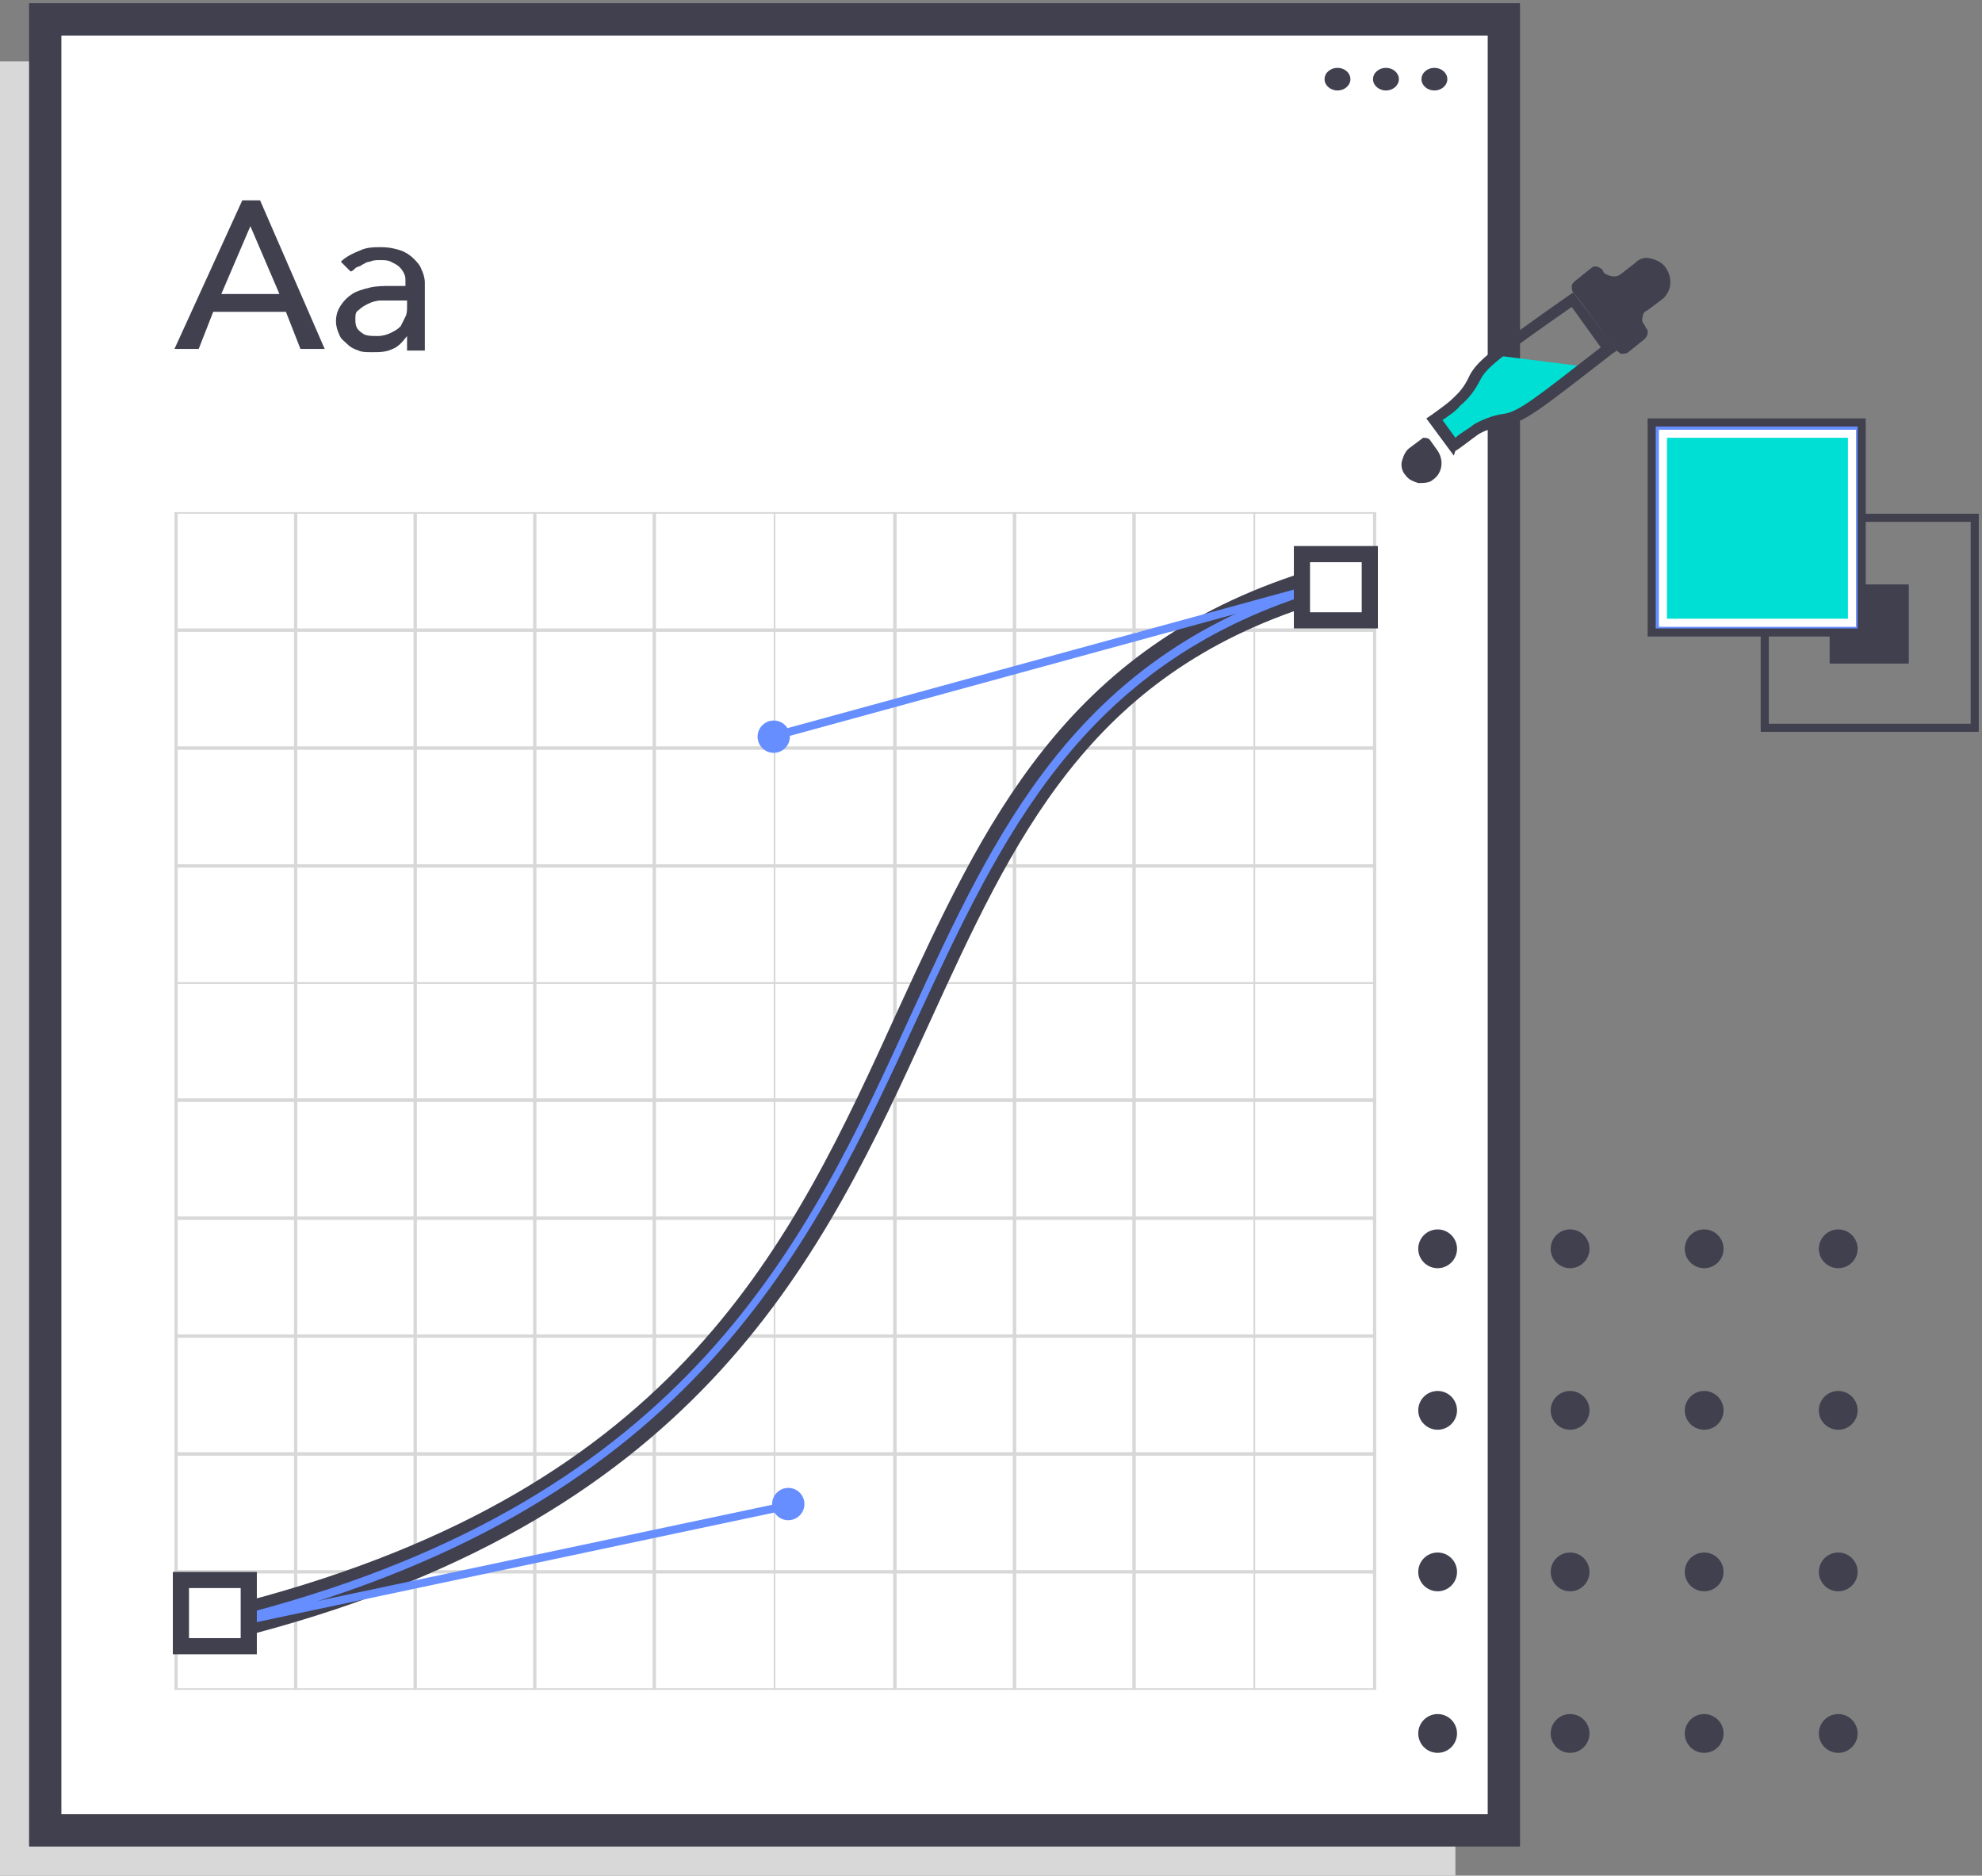 <?xml version="1.0" encoding="utf-8"?>
<!-- Generator: Adobe Illustrator 22.1.0, SVG Export Plug-In . SVG Version: 6.00 Build 0)  -->
<svg version="1.1" id="Layer_1" xmlns="http://www.w3.org/2000/svg" xmlns:xlink="http://www.w3.org/1999/xlink" x="0px" y="0px"
	 viewBox="0 0 122.7 116.1" style="enable-background:new 0 0 122.7 116.1;" xml:space="preserve">
<rect x="0" y="0" width="122.7" height="116.1" fill="#808080" stroke="none"/>
<style type="text/css">
	.st0{fill:none;stroke:#000000;stroke-width:0;stroke-miterlimit:0;}
	.st1{fill:#D8D8D8;}
	.st2{fill:#FFFFFF;}
	.st3{fill:#40404F;}
	.st4{fill:#668EFF;}
	.st5{fill:#00DFD3;}
</style>
<g>
	<g>
		<rect x="-0.2" y="0.2" class="st0" width="122.7" height="116.1"/>
	</g>
	<g>
		<g>
			<rect x="-0.2" y="3.8" class="st1" width="90.3" height="112.5"/>
		</g>
		<g>
			<rect x="2.8" y="1.2" class="st2" width="90.3" height="112.1"/>
			<path class="st3" d="M94.1,114.3H1.8V0.2h92.3V114.3z M3.8,112.3h88.3V2.2H3.8V112.3z"/>
		</g>
		<g>
			<g>
				<g>
					<path class="st1" d="M18.4,82.8h-7.6v-7.4h7.6V82.8z M11,82.6h7.3v-7.1H11V82.6z"/>
				</g>
				<g>
					<path class="st1" d="M25.8,82.8h-7.6v-7.4h7.6V82.8z M18.4,82.6h7.3v-7.1h-7.3V82.6z"/>
				</g>
				<g>
					<path class="st1" d="M33.2,82.8h-7.6v-7.4h7.6V82.8z M25.8,82.6h7.3v-7.1h-7.3V82.6z"/>
				</g>
				<g>
					<path class="st1" d="M40.6,82.8h-7.6v-7.4h7.6V82.8z M33.2,82.6h7.3v-7.1h-7.3V82.6z"/>
				</g>
				<g>
					<path class="st1" d="M48,82.8h-7.6v-7.4H48V82.8z M40.6,82.6h7.3v-7.1h-7.3V82.6z"/>
				</g>
				<g>
					<path class="st1" d="M55.5,82.8h-7.6v-7.4h7.6V82.8z M48,82.6h7.3v-7.1H48V82.6z"/>
				</g>
				<g>
					<path class="st1" d="M62.9,82.8h-7.6v-7.4h7.6V82.8z M55.5,82.6h7.3v-7.1h-7.3V82.6z"/>
				</g>
				<g>
					<path class="st1" d="M70.3,82.8h-7.6v-7.4h7.6V82.8z M62.9,82.6h7.3v-7.1h-7.3V82.6z"/>
				</g>
				<g>
					<path class="st1" d="M18.4,90.1h-7.6v-7.4h7.6V90.1z M11,89.9h7.3v-7.1H11V89.9z"/>
				</g>
				<g>
					<path class="st1" d="M25.8,90.1h-7.6v-7.4h7.6V90.1z M18.4,89.9h7.3v-7.1h-7.3V89.9z"/>
				</g>
				<g>
					<path class="st1" d="M33.2,90.1h-7.6v-7.4h7.6V90.1z M25.8,89.9h7.3v-7.1h-7.3V89.9z"/>
				</g>
				<g>
					<path class="st1" d="M40.6,90.1h-7.6v-7.4h7.6V90.1z M33.2,89.9h7.3v-7.1h-7.3V89.9z"/>
				</g>
				<g>
					<path class="st1" d="M48,90.1h-7.6v-7.4H48V90.1z M40.6,89.9h7.3v-7.1h-7.3V89.9z"/>
				</g>
				<g>
					<path class="st1" d="M55.5,90.1h-7.6v-7.4h7.6V90.1z M48,89.9h7.3v-7.1H48V89.9z"/>
				</g>
				<g>
					<path class="st1" d="M62.9,90.1h-7.6v-7.4h7.6V90.1z M55.5,89.9h7.3v-7.1h-7.3V89.9z"/>
				</g>
				<g>
					<path class="st1" d="M70.3,90.1h-7.6v-7.4h7.6V90.1z M62.9,89.9h7.3v-7.1h-7.3V89.9z"/>
				</g>
				<g>
					<path class="st1" d="M18.4,68.2h-7.6v-7.4h7.6V68.2z M11,68h7.3v-7.1H11V68z"/>
				</g>
				<g>
					<path class="st1" d="M25.8,68.2h-7.6v-7.4h7.6V68.2z M18.4,68h7.3v-7.1h-7.3V68z"/>
				</g>
				<g>
					<path class="st1" d="M33.2,68.2h-7.6v-7.4h7.6V68.2z M25.8,68h7.3v-7.1h-7.3V68z"/>
				</g>
				<g>
					<path class="st1" d="M40.6,68.2h-7.6v-7.4h7.6V68.2z M33.2,68h7.3v-7.1h-7.3V68z"/>
				</g>
				<g>
					<path class="st1" d="M48,68.2h-7.6v-7.4H48V68.2z M40.6,68h7.3v-7.1h-7.3V68z"/>
				</g>
				<g>
					<path class="st1" d="M55.5,68.2h-7.6v-7.4h7.6V68.2z M48,68h7.3v-7.1H48V68z"/>
				</g>
				<g>
					<path class="st1" d="M62.9,68.2h-7.6v-7.4h7.6V68.2z M55.5,68h7.3v-7.1h-7.3V68z"/>
				</g>
				<g>
					<path class="st1" d="M70.3,68.2h-7.6v-7.4h7.6V68.2z M62.9,68h7.3v-7.1h-7.3V68z"/>
				</g>
				<g>
					<path class="st1" d="M18.4,75.5h-7.6V68h7.6V75.5z M11,75.3h7.3v-7.1H11V75.3z"/>
				</g>
				<g>
					<path class="st1" d="M25.8,75.5h-7.6V68h7.6V75.5z M18.4,75.3h7.3v-7.1h-7.3V75.3z"/>
				</g>
				<g>
					<path class="st1" d="M33.2,75.5h-7.6V68h7.6V75.5z M25.8,75.3h7.3v-7.1h-7.3V75.3z"/>
				</g>
				<g>
					<path class="st1" d="M40.6,75.5h-7.6V68h7.6V75.5z M33.2,75.3h7.3v-7.1h-7.3V75.3z"/>
				</g>
				<g>
					<path class="st1" d="M48,75.5h-7.6V68H48V75.5z M40.6,75.3h7.3v-7.1h-7.3V75.3z"/>
				</g>
				<g>
					<path class="st1" d="M55.5,75.5h-7.6V68h7.6V75.5z M48,75.3h7.3v-7.1H48V75.3z"/>
				</g>
				<g>
					<path class="st1" d="M62.9,75.5h-7.6V68h7.6V75.5z M55.5,75.3h7.3v-7.1h-7.3V75.3z"/>
				</g>
				<g>
					<path class="st1" d="M70.3,75.5h-7.6V68h7.6V75.5z M62.9,75.3h7.3v-7.1h-7.3V75.3z"/>
				</g>
				<g>
					<path class="st1" d="M18.4,53.7h-7.6v-7.4h7.6V53.7z M11,53.5h7.3v-7.1H11V53.5z"/>
				</g>
				<g>
					<path class="st1" d="M25.8,53.7h-7.6v-7.4h7.6V53.7z M18.4,53.5h7.3v-7.1h-7.3V53.5z"/>
				</g>
				<g>
					<path class="st1" d="M33.2,53.7h-7.6v-7.4h7.6V53.7z M25.8,53.5h7.3v-7.1h-7.3V53.5z"/>
				</g>
				<g>
					<path class="st1" d="M40.6,53.7h-7.6v-7.4h7.6V53.7z M33.2,53.5h7.3v-7.1h-7.3V53.5z"/>
				</g>
				<g>
					<path class="st1" d="M48,53.7h-7.6v-7.4H48V53.7z M40.6,53.5h7.3v-7.1h-7.3V53.5z"/>
				</g>
				<g>
					<path class="st1" d="M55.5,53.7h-7.6v-7.4h7.6V53.7z M48,53.5h7.3v-7.1H48V53.5z"/>
				</g>
				<g>
					<path class="st1" d="M62.9,53.7h-7.6v-7.4h7.6V53.7z M55.5,53.5h7.3v-7.1h-7.3V53.5z"/>
				</g>
				<g>
					<path class="st1" d="M70.3,53.7h-7.6v-7.4h7.6V53.7z M62.9,53.5h7.3v-7.1h-7.3V53.5z"/>
				</g>
				<g>
					<path class="st1" d="M18.4,60.9h-7.6v-7.4h7.6V60.9z M11,60.8h7.3v-7.1H11V60.8z"/>
				</g>
				<g>
					<path class="st1" d="M25.8,60.9h-7.6v-7.4h7.6V60.9z M18.4,60.8h7.3v-7.1h-7.3V60.8z"/>
				</g>
				<g>
					<path class="st1" d="M33.2,60.9h-7.6v-7.4h7.6V60.9z M25.8,60.8h7.3v-7.1h-7.3V60.8z"/>
				</g>
				<g>
					<path class="st1" d="M40.6,60.9h-7.6v-7.4h7.6V60.9z M33.2,60.8h7.3v-7.1h-7.3V60.8z"/>
				</g>
				<g>
					<path class="st1" d="M48,60.9h-7.6v-7.4H48V60.9z M40.6,60.8h7.3v-7.1h-7.3V60.8z"/>
				</g>
				<g>
					<path class="st1" d="M55.5,60.9h-7.6v-7.4h7.6V60.9z M48,60.8h7.3v-7.1H48V60.8z"/>
				</g>
				<g>
					<path class="st1" d="M62.9,60.9h-7.6v-7.4h7.6V60.9z M55.5,60.8h7.3v-7.1h-7.3V60.8z"/>
				</g>
				<g>
					<path class="st1" d="M70.3,60.9h-7.6v-7.4h7.6V60.9z M62.9,60.8h7.3v-7.1h-7.3V60.8z"/>
				</g>
				<g>
					<path class="st1" d="M18.4,39.1h-7.6v-7.4h7.6V39.1z M11,38.9h7.3v-7.1H11V38.9z"/>
				</g>
				<g>
					<path class="st1" d="M25.8,39.1h-7.6v-7.4h7.6V39.1z M18.4,38.9h7.3v-7.1h-7.3V38.9z"/>
				</g>
				<g>
					<path class="st1" d="M33.2,39.1h-7.6v-7.4h7.6V39.1z M25.8,38.9h7.3v-7.1h-7.3V38.9z"/>
				</g>
				<g>
					<path class="st1" d="M40.6,39.1h-7.6v-7.4h7.6V39.1z M33.2,38.9h7.3v-7.1h-7.3V38.9z"/>
				</g>
				<g>
					<path class="st1" d="M48,39.1h-7.6v-7.4H48V39.1z M40.6,38.9h7.3v-7.1h-7.3V38.9z"/>
				</g>
				<g>
					<path class="st1" d="M55.5,39.1h-7.6v-7.4h7.6V39.1z M48,38.9h7.3v-7.1H48V38.9z"/>
				</g>
				<g>
					<path class="st1" d="M62.9,39.1h-7.6v-7.4h7.6V39.1z M55.5,38.9h7.3v-7.1h-7.3V38.9z"/>
				</g>
				<g>
					<path class="st1" d="M70.3,39.1h-7.6v-7.4h7.6V39.1z M62.9,38.9h7.3v-7.1h-7.3V38.9z"/>
				</g>
				<g>
					<path class="st1" d="M18.4,46.4h-7.6v-7.4h7.6V46.4z M11,46.2h7.3v-7.1H11V46.2z"/>
				</g>
				<g>
					<path class="st1" d="M25.8,46.4h-7.6v-7.4h7.6V46.4z M18.4,46.2h7.3v-7.1h-7.3V46.2z"/>
				</g>
				<g>
					<path class="st1" d="M33.2,46.4h-7.6v-7.4h7.6V46.4z M25.8,46.2h7.3v-7.1h-7.3V46.2z"/>
				</g>
				<g>
					<path class="st1" d="M40.6,46.4h-7.6v-7.4h7.6V46.4z M33.2,46.2h7.3v-7.1h-7.3V46.2z"/>
				</g>
				<g>
					<path class="st1" d="M48,46.4h-7.6v-7.4H48V46.4z M40.6,46.2h7.3v-7.1h-7.3V46.2z"/>
				</g>
				<g>
					<path class="st1" d="M55.5,46.4h-7.6v-7.4h7.6V46.4z M48,46.2h7.3v-7.1H48V46.2z"/>
				</g>
				<g>
					<path class="st1" d="M62.9,46.4h-7.6v-7.4h7.6V46.4z M55.5,46.2h7.3v-7.1h-7.3V46.2z"/>
				</g>
				<g>
					<path class="st1" d="M70.3,46.4h-7.6v-7.4h7.6V46.4z M62.9,46.2h7.3v-7.1h-7.3V46.2z"/>
				</g>
				<g>
					<path class="st1" d="M77.7,82.8h-7.6v-7.4h7.6V82.8z M70.3,82.6h7.3v-7.1h-7.3V82.6z"/>
				</g>
				<g>
					<path class="st1" d="M85.2,82.8h-7.6v-7.4h7.6V82.8z M77.7,82.6H85v-7.1h-7.3V82.6z"/>
				</g>
				<g>
					<path class="st1" d="M77.7,90.1h-7.6v-7.4h7.6V90.1z M70.3,89.9h7.3v-7.1h-7.3V89.9z"/>
				</g>
				<g>
					<path class="st1" d="M85.2,90.1h-7.6v-7.4h7.6V90.1z M77.7,89.9H85v-7.1h-7.3V89.9z"/>
				</g>
				<g>
					<path class="st1" d="M77.7,68.2h-7.6v-7.4h7.6V68.2z M70.3,68h7.3v-7.1h-7.3V68z"/>
				</g>
				<g>
					<path class="st1" d="M85.2,68.2h-7.6v-7.4h7.6V68.2z M77.7,68H85v-7.1h-7.3V68z"/>
				</g>
				<g>
					<path class="st1" d="M77.7,75.5h-7.6V68h7.6V75.5z M70.3,75.3h7.3v-7.1h-7.3V75.3z"/>
				</g>
				<g>
					<path class="st1" d="M85.2,75.5h-7.6V68h7.6V75.5z M77.7,75.3H85v-7.1h-7.3V75.3z"/>
				</g>
				<g>
					<path class="st1" d="M77.7,53.7h-7.6v-7.4h7.6V53.7z M70.3,53.5h7.3v-7.1h-7.3V53.5z"/>
				</g>
				<g>
					<path class="st1" d="M85.2,53.7h-7.6v-7.4h7.6V53.7z M77.7,53.5H85v-7.1h-7.3V53.5z"/>
				</g>
				<g>
					<path class="st1" d="M77.7,60.9h-7.6v-7.4h7.6V60.9z M70.3,60.8h7.3v-7.1h-7.3V60.8z"/>
				</g>
				<g>
					<path class="st1" d="M85.2,60.9h-7.6v-7.4h7.6V60.9z M77.7,60.8H85v-7.1h-7.3V60.8z"/>
				</g>
				<g>
					<path class="st1" d="M77.7,39.1h-7.6v-7.4h7.6V39.1z M70.3,38.9h7.3v-7.1h-7.3V38.9z"/>
				</g>
				<g>
					<path class="st1" d="M85.2,39.1h-7.6v-7.4h7.6V39.1z M77.7,38.9H85v-7.1h-7.3V38.9z"/>
				</g>
				<g>
					<path class="st1" d="M77.7,46.4h-7.6v-7.4h7.6V46.4z M70.3,46.2h7.3v-7.1h-7.3V46.2z"/>
				</g>
				<g>
					<path class="st1" d="M85.2,46.4h-7.6v-7.4h7.6V46.4z M77.7,46.2H85v-7.1h-7.3V46.2z"/>
				</g>
				<g>
					<path class="st1" d="M18.4,97.3h-7.6v-7.4h7.6V97.3z M11,97.2h7.3v-7.1H11V97.2z"/>
				</g>
				<g>
					<path class="st1" d="M25.8,97.3h-7.6v-7.4h7.6V97.3z M18.4,97.2h7.3v-7.1h-7.3V97.2z"/>
				</g>
				<g>
					<path class="st1" d="M33.2,97.3h-7.6v-7.4h7.6V97.3z M25.8,97.2h7.3v-7.1h-7.3V97.2z"/>
				</g>
				<g>
					<path class="st1" d="M40.6,97.3h-7.6v-7.4h7.6V97.3z M33.2,97.2h7.3v-7.1h-7.3V97.2z"/>
				</g>
				<g>
					<path class="st1" d="M48,97.3h-7.6v-7.4H48V97.3z M40.6,97.2h7.3v-7.1h-7.3V97.2z"/>
				</g>
				<g>
					<path class="st1" d="M55.5,97.3h-7.6v-7.4h7.6V97.3z M48,97.2h7.3v-7.1H48V97.2z"/>
				</g>
				<g>
					<path class="st1" d="M62.9,97.3h-7.6v-7.4h7.6V97.3z M55.5,97.2h7.3v-7.1h-7.3V97.2z"/>
				</g>
				<g>
					<path class="st1" d="M70.3,97.3h-7.6v-7.4h7.6V97.3z M62.9,97.2h7.3v-7.1h-7.3V97.2z"/>
				</g>
				<g>
					<path class="st1" d="M18.4,104.6h-7.6v-7.4h7.6V104.6z M11,104.5h7.3v-7.1H11V104.5z"/>
				</g>
				<g>
					<path class="st1" d="M25.8,104.6h-7.6v-7.4h7.6V104.6z M18.4,104.5h7.3v-7.1h-7.3V104.5z"/>
				</g>
				<g>
					<path class="st1" d="M33.2,104.6h-7.6v-7.4h7.6V104.6z M25.8,104.5h7.3v-7.1h-7.3V104.5z"/>
				</g>
				<g>
					<path class="st1" d="M40.6,104.6h-7.6v-7.4h7.6V104.6z M33.2,104.5h7.3v-7.1h-7.3V104.5z"/>
				</g>
				<g>
					<path class="st1" d="M48,104.6h-7.6v-7.4H48V104.6z M40.6,104.5h7.3v-7.1h-7.3V104.5z"/>
				</g>
				<g>
					<path class="st1" d="M55.5,104.6h-7.6v-7.4h7.6V104.6z M48,104.5h7.3v-7.1H48V104.5z"/>
				</g>
				<g>
					<path class="st1" d="M62.9,104.6h-7.6v-7.4h7.6V104.6z M55.5,104.5h7.3v-7.1h-7.3V104.5z"/>
				</g>
				<g>
					<path class="st1" d="M70.3,104.6h-7.6v-7.4h7.6V104.6z M62.9,104.5h7.3v-7.1h-7.3V104.5z"/>
				</g>
				<g>
					<path class="st1" d="M77.7,97.3h-7.6v-7.4h7.6V97.3z M70.3,97.2h7.3v-7.1h-7.3V97.2z"/>
				</g>
				<g>
					<path class="st1" d="M85.2,97.3h-7.6v-7.4h7.6V97.3z M77.7,97.2H85v-7.1h-7.3V97.2z"/>
				</g>
				<g>
					<path class="st1" d="M77.7,104.6h-7.6v-7.4h7.6V104.6z M70.3,104.5h7.3v-7.1h-7.3V104.5z"/>
				</g>
				<g>
					<path class="st1" d="M85.2,104.6h-7.6v-7.4h7.6V104.6z M77.7,104.5H85v-7.1h-7.3V104.5z"/>
				</g>
			</g>
		</g>
		<g>
			<g>
				<path class="st3" d="M15.8,101.1l-0.5-2C42.1,92,49,77,55.6,62.5C60.9,51,65.9,40.1,80.8,35.4l0.6,2c-14,4.4-18.6,14.4-23.9,26
					C51,77.6,43.6,93.7,15.8,101.1z"/>
			</g>
			<g>
				<path class="st4" d="M15.6,100.3l-0.1-0.5c27.2-7.2,34.5-23,40.9-37c5.2-11.3,10.1-22,24.7-26.6l0.2,0.5
					C66.9,41.2,62,51.8,56.8,63C50.3,77.1,43,93,15.6,100.3z"/>
			</g>
			<g>
				<line class="st2" x1="80.7" y1="36.6" x2="48.1" y2="45.5"/>
				
					<rect x="47.5" y="40.8" transform="matrix(0.965 -0.264 0.264 0.965 -8.535 18.424)" class="st4" width="33.8" height="0.5"/>
			</g>
			<g>
				<ellipse class="st4" cx="47.9" cy="45.6" rx="1" ry="1"/>
			</g>
			<g>
				<line class="st2" x1="15.5" y1="100.3" x2="48.6" y2="93.3"/>
				
					<rect x="15.1" y="96.5" transform="matrix(0.978 -0.207 0.207 0.978 -19.37 8.756)" class="st4" width="33.9" height="0.5"/>
			</g>
			<g>
				<ellipse class="st4" cx="48.8" cy="93.1" rx="1" ry="1"/>
			</g>
			<g>
				<rect x="80.6" y="34.3" class="st2" width="4.2" height="4.1"/>
				<path class="st3" d="M85.3,38.9h-5.2v-5.1h5.2V38.9z M81.1,37.9h3.2v-3.1h-3.2V37.9z"/>
			</g>
			<g>
				<rect x="11.2" y="97.8" class="st2" width="4.2" height="4.1"/>
				<path class="st3" d="M15.9,102.4h-5.2v-5.1h5.2V102.4z M11.7,101.4h3.2v-3.1h-3.2V101.4z"/>
			</g>
		</g>
		<g>
			<path class="st3" d="M15,12.4h1.1l4,9.2h-1.5l-0.9-2.3h-4.5l-0.9,2.3h-1.5L15,12.4z M17.3,18.2L15.5,14h0l-1.8,4.2H17.3z"/>
			<path class="st3" d="M21.1,16.2c0.3-0.3,0.7-0.5,1.2-0.7c0.4-0.2,0.9-0.2,1.3-0.2c0.5,0,0.9,0.1,1.2,0.2c0.3,0.1,0.6,0.3,0.8,0.5
				c0.2,0.2,0.4,0.4,0.5,0.7c0.1,0.2,0.2,0.5,0.2,0.8v3.1c0,0.2,0,0.4,0,0.6c0,0.2,0,0.4,0,0.5h-1.1c0-0.3,0-0.6,0-0.9h0
				c-0.3,0.4-0.6,0.7-0.9,0.8c-0.4,0.2-0.8,0.2-1.3,0.2c-0.3,0-0.6,0-0.8-0.1c-0.3-0.1-0.5-0.2-0.7-0.4c-0.2-0.2-0.4-0.3-0.5-0.6
				c-0.1-0.2-0.2-0.5-0.2-0.8c0-0.4,0.1-0.7,0.3-1c0.2-0.3,0.4-0.5,0.7-0.7s0.7-0.3,1.1-0.4c0.4-0.1,0.9-0.1,1.3-0.1h0.9v-0.3
				c0-0.2,0-0.3-0.1-0.5c-0.1-0.2-0.2-0.3-0.3-0.4c-0.1-0.1-0.3-0.2-0.5-0.3c-0.2-0.1-0.4-0.1-0.7-0.1c-0.2,0-0.4,0-0.6,0.1
				c-0.2,0-0.3,0.1-0.5,0.2c-0.1,0.1-0.3,0.1-0.4,0.2s-0.2,0.2-0.3,0.2L21.1,16.2z M24.5,18.6c-0.3,0-0.6,0-0.9,0
				c-0.3,0-0.6,0.1-0.8,0.2s-0.4,0.2-0.6,0.4C22,19.3,22,19.5,22,19.8c0,0.4,0.1,0.6,0.4,0.8c0.2,0.2,0.6,0.2,1,0.2
				c0.3,0,0.6-0.1,0.8-0.2c0.2-0.1,0.4-0.2,0.6-0.4c0.1-0.2,0.2-0.4,0.3-0.6c0.1-0.2,0.1-0.4,0.1-0.6v-0.4H24.5z"/>
		</g>
	</g>
	<g>
		<g>
			<ellipse class="st3" cx="82.8" cy="4.9" rx="0.8" ry="0.7"/>
		</g>
		<g>
			<ellipse class="st3" cx="85.8" cy="4.9" rx="0.8" ry="0.7"/>
		</g>
		<g>
			<ellipse class="st3" cx="88.8" cy="4.9" rx="0.8" ry="0.7"/>
		</g>
	</g>
	<g>
		<g>
			<path class="st3" d="M122.5,45.3h-13.5V31.8h13.5V45.3z M109.4,44.8H122V32.3h-12.5V44.8z"/>
		</g>
		<g>
			
				<rect x="113.3" y="36.1" transform="matrix(-1.836970e-16 1 -1 -1.836970e-16 154.268 -77.125)" class="st3" width="4.9" height="4.9"/>
		</g>
		<g>
			<rect x="102.2" y="26.2" class="st4" width="13" height="13"/>
			<path class="st3" d="M115.5,39.4H102V25.9h13.5V39.4z M102.5,38.9H115V26.4h-12.5V38.9z"/>
		</g>
		<g>
			
				<rect x="102.9" y="26.8" transform="matrix(-1.836970e-16 1 -1 -1.836970e-16 141.442 -76.091)" class="st5" width="11.7" height="11.7"/>
			<path class="st2" d="M114.9,38.8h-12.2V26.6h12.2V38.8z M103.2,38.3h11.2V27.1h-11.2V38.3z"/>
		</g>
	</g>
	<g>
		<g>
			<path class="st5" d="M92.6,22c-0.7,0.6-1,0.9-1.2,1.3c-0.5,0.8-0.8,1.3-1.2,1.6c-0.3,0.3-1.4,1-1.4,1l0.6,0.8l0.7,0.9
				c0,0,1-0.8,1.4-1c0.4-0.3,1-0.5,1.9-0.7c0.8-0.2,1.6-0.7,4.8-3.2L92.6,22z"/>
		</g>
		<g>
			<path class="st3" d="M90,28.2l-1.7-2.3l0.3-0.2c0,0,1-0.7,1.3-1c0.3-0.3,0.7-0.6,1.1-1.5c0.5-0.9,1.4-1.6,6.1-4.9l0.3-0.2
				l2.7,3.6l-0.3,0.2c-4.5,3.5-5.4,4.2-6.5,4.4c-1,0.2-1.5,0.4-1.8,0.6c-0.3,0.2-1.3,1-1.4,1L90,28.2z M89.3,26l0.8,1.1
				c0.3-0.3,0.9-0.6,1.1-0.8c0.5-0.3,1.2-0.6,2-0.7c0.9-0.2,1.8-0.9,5.9-4.1l-1.8-2.5c-4.3,3-5.2,3.7-5.6,4.4
				c-0.4,0.8-0.8,1.3-1.3,1.7C90.2,25.4,89.6,25.8,89.3,26z"/>
		</g>
		<g>
			<path class="st3" d="M102.8,18.6c0.6-0.4,0.8-1.2,0.4-1.9c-0.2-0.4-0.6-0.6-1-0.7c-0.4-0.1-0.7,0-1,0.3l-0.9,0.7
				c-0.3,0.2-0.7,0.1-1-0.1l-0.1-0.2c-0.2-0.2-0.5-0.3-0.7-0.1l-1,0.8c-0.1,0.1-0.2,0.2-0.2,0.3c0,0.1,0,0.3,0.1,0.4l0.4,0.5
				l1.9,2.6l0.4,0.5c0.1,0.1,0.2,0.2,0.3,0.2c0.1,0,0.3,0,0.4-0.1l1-0.8c0.2-0.2,0.3-0.5,0.1-0.7l-0.1-0.2c-0.1-0.1-0.2-0.3-0.1-0.5
				c0-0.2,0.1-0.3,0.3-0.4L102.8,18.6z"/>
		</g>
		<g>
			<path class="st3" d="M88.5,27.2c-0.1-0.1-0.3-0.1-0.4-0.1l-0.8,0.6c-0.3,0.2-0.4,0.5-0.5,0.8s0,0.7,0.2,0.9
				c0.2,0.3,0.5,0.4,0.8,0.5c0.3,0,0.7,0,0.9-0.2c0.6-0.4,0.7-1.2,0.3-1.8L88.5,27.2z M88.5,27.2"/>
		</g>
	</g>
	<g>
		<g>
			<circle class="st3" cx="89" cy="77.3" r="1.2"/>
		</g>
		<g>
			<circle class="st3" cx="97.2" cy="77.3" r="1.2"/>
		</g>
		<g>
			<circle class="st3" cx="105.5" cy="77.3" r="1.2"/>
		</g>
		<g>
			<circle class="st3" cx="113.8" cy="77.3" r="1.2"/>
		</g>
		<g>
			<circle class="st3" cx="89" cy="87.3" r="1.2"/>
		</g>
		<g>
			<circle class="st3" cx="97.2" cy="87.3" r="1.2"/>
		</g>
		<g>
			<circle class="st3" cx="105.5" cy="87.3" r="1.2"/>
		</g>
		<g>
			<circle class="st3" cx="113.8" cy="87.3" r="1.2"/>
		</g>
		<g>
			<circle class="st3" cx="89" cy="97.3" r="1.2"/>
		</g>
		<g>
			<circle class="st3" cx="97.2" cy="97.3" r="1.2"/>
		</g>
		<g>
			<circle class="st3" cx="105.5" cy="97.3" r="1.2"/>
		</g>
		<g>
			<circle class="st3" cx="113.8" cy="97.3" r="1.2"/>
		</g>
		<g>
			<circle class="st3" cx="89" cy="107.3" r="1.2"/>
		</g>
		<g>
			<circle class="st3" cx="97.2" cy="107.3" r="1.2"/>
		</g>
		<g>
			<circle class="st3" cx="105.5" cy="107.3" r="1.2"/>
		</g>
		<g>
			<circle class="st3" cx="113.8" cy="107.3" r="1.2"/>
		</g>
	</g>
</g>
</svg>
